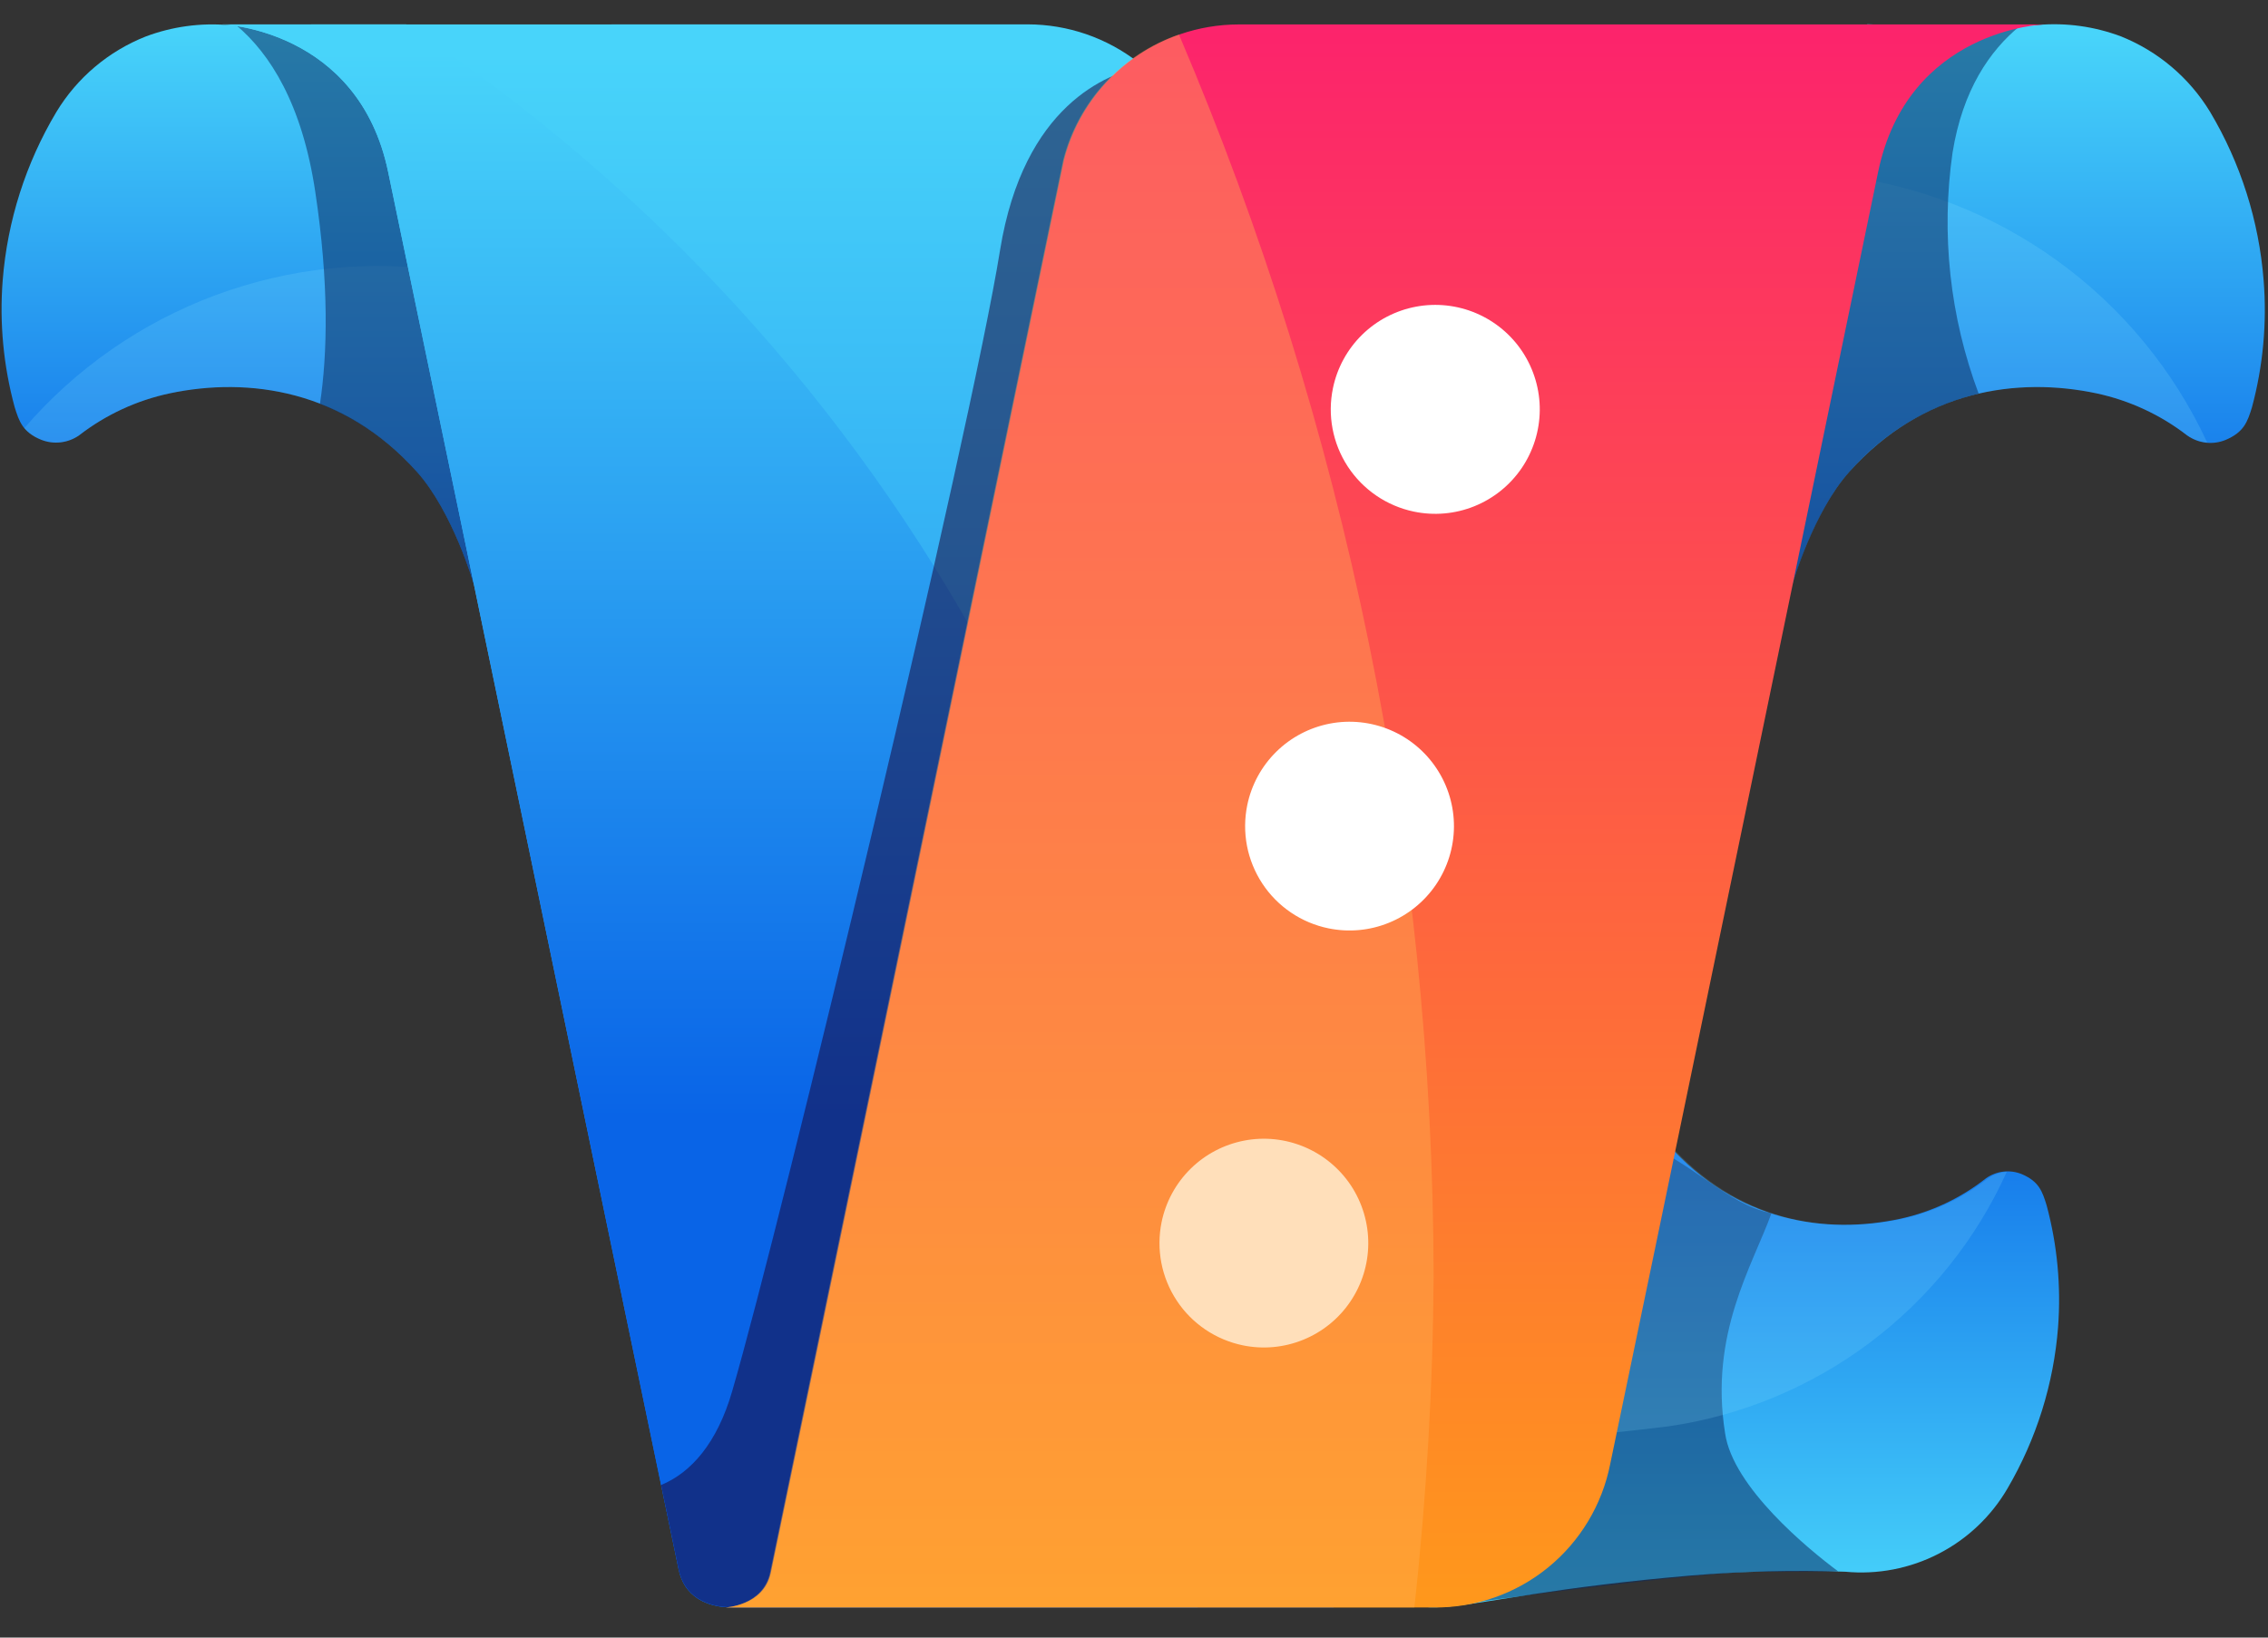 <svg width="54" height="39" viewBox="0 0 54 39" fill="none" xmlns="http://www.w3.org/2000/svg">
<rect x="0" y="0" width="54" height="39" fill="#333333" stroke="none"/>
<path d="M38.139 24.895C38.171 24.872 38.208 24.856 38.247 24.85C38.286 24.843 38.326 24.846 38.364 24.858C38.402 24.87 38.436 24.89 38.464 24.918C38.493 24.946 38.514 24.98 38.527 25.017C38.706 25.54 39.112 26.573 39.698 27.236C41.343 29.1 43.471 29.408 45.25 29.024C45.991 28.862 46.685 28.534 47.281 28.065C47.403 27.977 47.546 27.921 47.696 27.903C47.845 27.885 47.997 27.905 48.137 27.962C48.55 28.138 48.628 28.377 48.729 28.705C48.983 29.648 49.075 30.628 49.002 31.602C48.898 32.957 48.486 34.271 47.8 35.444C47.413 36.11 46.843 36.651 46.158 37.003C45.473 37.356 44.701 37.504 43.935 37.431C42.71 37.389 41.484 37.419 40.262 37.521C33.868 38.07 33.911 39.006 32.583 37.324C31.91 36.47 36 35.343 36.191 34.276L37.765 25.35C37.756 25.302 37.76 25.253 37.778 25.207C37.796 25.162 37.827 25.123 37.866 25.095L38.139 24.895Z" fill="url(#paint0_linear_20_1510)"/>
<path opacity="0.533" d="M36.011 24.349L36.745 23.832C36.745 23.832 37.879 26.065 38.735 27.025C40.377 27.693 41.09 28.68 42.178 28.893C41.719 30.16 40.696 31.769 41.074 34.135C41.26 35.418 43.048 36.889 43.762 37.42C43.78 37.433 42.041 37.433 41.976 37.433C40.461 37.413 34.779 38.207 35.047 38.168C34.87 38.067 37.055 36.903 36.883 36.791L36.011 24.349Z" fill="#0D2B5E"/>
<path opacity="0.177" d="M37.903 25.093L38.18 24.893C38.212 24.87 38.25 24.855 38.289 24.849C38.328 24.843 38.368 24.846 38.405 24.858C38.443 24.87 38.477 24.891 38.505 24.918C38.534 24.946 38.555 24.98 38.568 25.017C38.747 25.54 39.151 26.575 39.736 27.239C41.38 29.102 43.51 29.41 45.288 29.029C46.03 28.867 46.725 28.54 47.322 28.072C47.457 27.976 47.616 27.919 47.781 27.907C47.055 29.513 45.935 30.911 44.526 31.971C43.117 33.031 41.463 33.718 39.718 33.97C39.585 33.989 36.046 34.406 36.02 34.273L37.795 25.347C37.786 25.299 37.792 25.249 37.812 25.204C37.831 25.159 37.862 25.12 37.903 25.093Z" fill="#89E2FF"/>
<path d="M11.276 13.894C11.276 13.894 10.785 12.196 9.927 11.236C8.185 9.29 5.926 8.969 4.04 9.368C3.255 9.535 2.519 9.876 1.884 10.367C1.754 10.458 1.603 10.516 1.445 10.534C1.286 10.553 1.126 10.531 0.978 10.472C0.54 10.289 0.457 10.041 0.349 9.696C0.082 8.713 -0.015 7.692 0.064 6.676C0.176 5.26 0.613 3.889 1.341 2.669C1.834 1.852 2.583 1.22 3.47 0.869C4.098 0.633 4.771 0.54 5.44 0.598C6.792 0.697 9.505 0.585 9.505 0.585L12.013 13.38L11.276 13.894Z" fill="url(#paint1_linear_20_1510)"/>
<path opacity="0.177" d="M0.578 10.197C0.686 10.321 0.823 10.416 0.978 10.472C1.126 10.531 1.286 10.553 1.444 10.534C1.603 10.516 1.754 10.458 1.884 10.367C2.519 9.876 3.255 9.535 4.04 9.368C5.926 8.969 8.185 9.29 9.927 11.236C10.785 12.194 11.276 13.894 11.276 13.894L12.013 13.378L10.657 6.458C8.798 6.178 6.898 6.374 5.136 7.028C3.373 7.682 1.805 8.772 0.578 10.197Z" fill="#89E2FF"/>
<path opacity="0.533" d="M5.632 0.607C6.426 1.278 7.193 2.469 7.507 4.571C7.836 6.761 7.799 8.409 7.618 9.621C8.506 9.969 9.298 10.525 9.927 11.243C10.785 12.2 11.276 13.901 11.276 13.901L12.013 13.385L9.504 0.589C9.504 0.589 7.032 0.69 5.632 0.614V0.607Z" fill="#0D2B5E"/>
<path d="M5.292 0.582C5.292 0.582 8.536 0.688 9.242 4.096C9.949 7.504 16.011 36.667 16.158 37.376C16.289 38.024 16.83 38.281 17.425 38.281H31.751L35.128 35.145C34.209 30.762 28.908 5.175 28.625 3.814C28.39 2.89 27.854 2.07 27.101 1.485C26.348 0.899 25.422 0.581 24.469 0.58L5.292 0.582Z" fill="url(#paint2_linear_20_1510)"/>
<path d="M5.292 0.582C5.292 0.582 8.536 0.688 9.242 4.096C9.949 7.504 16.011 36.667 16.158 37.376C16.289 38.024 16.83 38.281 17.425 38.281H28.517C28.575 37.441 28.605 36.598 28.612 35.756C28.608 28.784 26.876 21.921 23.57 15.783C20.265 9.644 15.489 4.42 9.669 0.58L5.292 0.582Z" fill="url(#paint3_linear_20_1510)"/>
<path opacity="0.533" d="M15.74 35.366C15.791 35.595 16.149 37.333 16.158 37.374C16.289 38.021 16.831 38.278 17.425 38.278H29.303C31.097 35.705 32.559 32.022 33.663 28.085C31.793 19.075 28.843 4.865 28.625 3.811C28.413 2.933 27.918 2.148 27.216 1.578C26.374 1.748 24.375 2.496 23.812 5.951C23.106 10.348 18.621 29.052 17.434 33.128C17.074 34.374 16.45 35.074 15.74 35.366Z" fill="#1A0539"/>
<path d="M42.679 13.89C42.679 13.89 43.172 12.191 44.031 11.234C45.773 9.288 48.031 8.969 49.918 9.368C50.702 9.537 51.439 9.878 52.073 10.369C52.204 10.463 52.358 10.523 52.518 10.542C52.679 10.561 52.842 10.538 52.991 10.477C53.43 10.291 53.512 10.043 53.618 9.701C53.883 8.716 53.977 7.693 53.896 6.676C53.785 5.259 53.349 3.887 52.622 2.666C52.127 1.85 51.379 1.217 50.492 0.864C49.864 0.629 49.191 0.536 48.523 0.594C47.173 0.69 44.458 0.578 44.458 0.578L41.933 13.371L42.679 13.89Z" fill="url(#paint4_linear_20_1510)"/>
<path opacity="0.177" d="M41.947 13.378L42.684 13.894C42.684 13.894 43.175 12.193 44.033 11.236C45.775 9.29 48.034 8.969 49.92 9.368C50.705 9.535 51.441 9.876 52.075 10.366C52.217 10.465 52.381 10.524 52.553 10.539C51.753 8.815 50.526 7.326 48.987 6.212C47.448 5.098 45.649 4.397 43.762 4.176L41.947 13.378Z" fill="#89E2FF"/>
<path opacity="0.533" d="M41.947 13.378L42.684 13.894C42.684 13.894 43.175 12.193 44.033 11.236C44.839 10.309 45.916 9.658 47.111 9.375C46.425 7.545 46.212 5.571 46.489 3.637C46.73 2.136 47.38 1.206 48.082 0.628C47.056 0.667 45.63 0.628 44.91 0.607C44.731 0.708 44.556 0.821 44.386 0.94L41.947 13.378Z" fill="#0D2B5E"/>
<path d="M48.667 0.582C48.667 0.582 45.424 0.687 44.717 4.096C44.01 7.504 38.768 32.841 38.339 34.863C38.148 35.834 37.624 36.707 36.857 37.332C36.09 37.957 35.128 38.293 34.139 38.283H17.264C17.264 38.283 18.182 38.251 18.352 37.459C18.522 36.667 25.029 5.278 25.332 3.816C25.568 2.892 26.105 2.073 26.858 1.487C27.611 0.902 28.537 0.583 29.491 0.582H48.667Z" fill="url(#paint5_linear_20_1510)"/>
<path d="M27.657 29.105C27.756 28.623 27.996 28.182 28.346 27.836C28.696 27.491 29.14 27.257 29.623 27.164C30.106 27.071 30.605 27.124 31.058 27.315C31.511 27.506 31.897 27.827 32.168 28.237C32.438 28.648 32.581 29.129 32.578 29.621C32.575 30.112 32.426 30.592 32.15 30.999C31.875 31.406 31.485 31.722 31.029 31.907C30.574 32.093 30.074 32.139 29.592 32.04C29.273 31.974 28.969 31.846 28.698 31.663C28.428 31.48 28.196 31.246 28.017 30.973C27.837 30.701 27.713 30.395 27.651 30.075C27.59 29.754 27.592 29.424 27.657 29.105Z" fill="white"/>
<path d="M31.738 9.239C31.838 8.758 32.08 8.317 32.431 7.972C32.782 7.628 33.228 7.395 33.712 7.304C34.195 7.213 34.695 7.267 35.148 7.46C35.6 7.653 35.986 7.975 36.255 8.387C36.524 8.799 36.666 9.282 36.661 9.774C36.656 10.266 36.505 10.745 36.228 11.152C35.95 11.558 35.559 11.873 35.102 12.057C34.646 12.241 34.145 12.285 33.663 12.184C33.017 12.049 32.452 11.663 32.09 11.111C31.729 10.558 31.602 9.885 31.738 9.239Z" fill="white"/>
<path opacity="0.401" d="M17.264 38.283H33.675C33.964 35.663 34.117 33.03 34.134 30.394C34.116 20.23 32.054 10.172 28.07 0.821C27.4 1.052 26.799 1.446 26.318 1.967C25.837 2.487 25.493 3.119 25.316 3.805C25.013 5.267 18.499 36.653 18.336 37.447C18.173 38.242 17.264 38.283 17.264 38.283Z" fill="#FEAE53"/>
<path d="M29.697 19.173C29.796 18.692 30.036 18.25 30.386 17.905C30.735 17.56 31.18 17.326 31.663 17.233C32.145 17.14 32.645 17.193 33.098 17.384C33.551 17.575 33.937 17.896 34.207 18.306C34.478 18.716 34.621 19.198 34.618 19.69C34.615 20.181 34.466 20.661 34.19 21.068C33.914 21.475 33.524 21.791 33.069 21.976C32.614 22.162 32.114 22.208 31.632 22.109C31.312 22.044 31.008 21.916 30.738 21.733C30.467 21.55 30.235 21.315 30.056 21.043C29.876 20.77 29.752 20.464 29.69 20.144C29.629 19.823 29.631 19.493 29.697 19.173Z" fill="white"/>
<defs>
<linearGradient id="paint0_linear_20_1510" x1="40.9" y1="24.805" x2="40.91" y2="38.292" gradientUnits="userSpaceOnUse">
<stop stop-color="#0964E7"/>
<stop offset="1" stop-color="#48D4FA"/>
</linearGradient>
<linearGradient id="paint1_linear_20_1510" x1="6.187" y1="13.942" x2="6.187" y2="0.567" gradientUnits="userSpaceOnUse">
<stop stop-color="#0964E7"/>
<stop offset="1" stop-color="#48D4FA"/>
</linearGradient>
<linearGradient id="paint2_linear_20_1510" x1="20.516" y1="39.125" x2="20.516" y2="1.245" gradientUnits="userSpaceOnUse">
<stop stop-color="#0964E7"/>
<stop offset="1" stop-color="#48D4FA"/>
</linearGradient>
<linearGradient id="paint3_linear_20_1510" x1="17.191" y1="39.125" x2="17.191" y2="1.245" gradientUnits="userSpaceOnUse">
<stop offset="0.33" stop-color="#0964E7"/>
<stop offset="1" stop-color="#48D4FA"/>
</linearGradient>
<linearGradient id="paint4_linear_20_1510" x1="48.052" y1="14.188" x2="48.052" y2="0.812" gradientUnits="userSpaceOnUse">
<stop stop-color="#0964E7"/>
<stop offset="1" stop-color="#48D4FA"/>
</linearGradient>
<linearGradient id="paint5_linear_20_1510" x1="33.113" y1="38.279" x2="33.113" y2="0.545" gradientUnits="userSpaceOnUse">
<stop stop-color="#FF981B"/>
<stop offset="1" stop-color="#FC236C"/>
</linearGradient>
</defs>
</svg>
